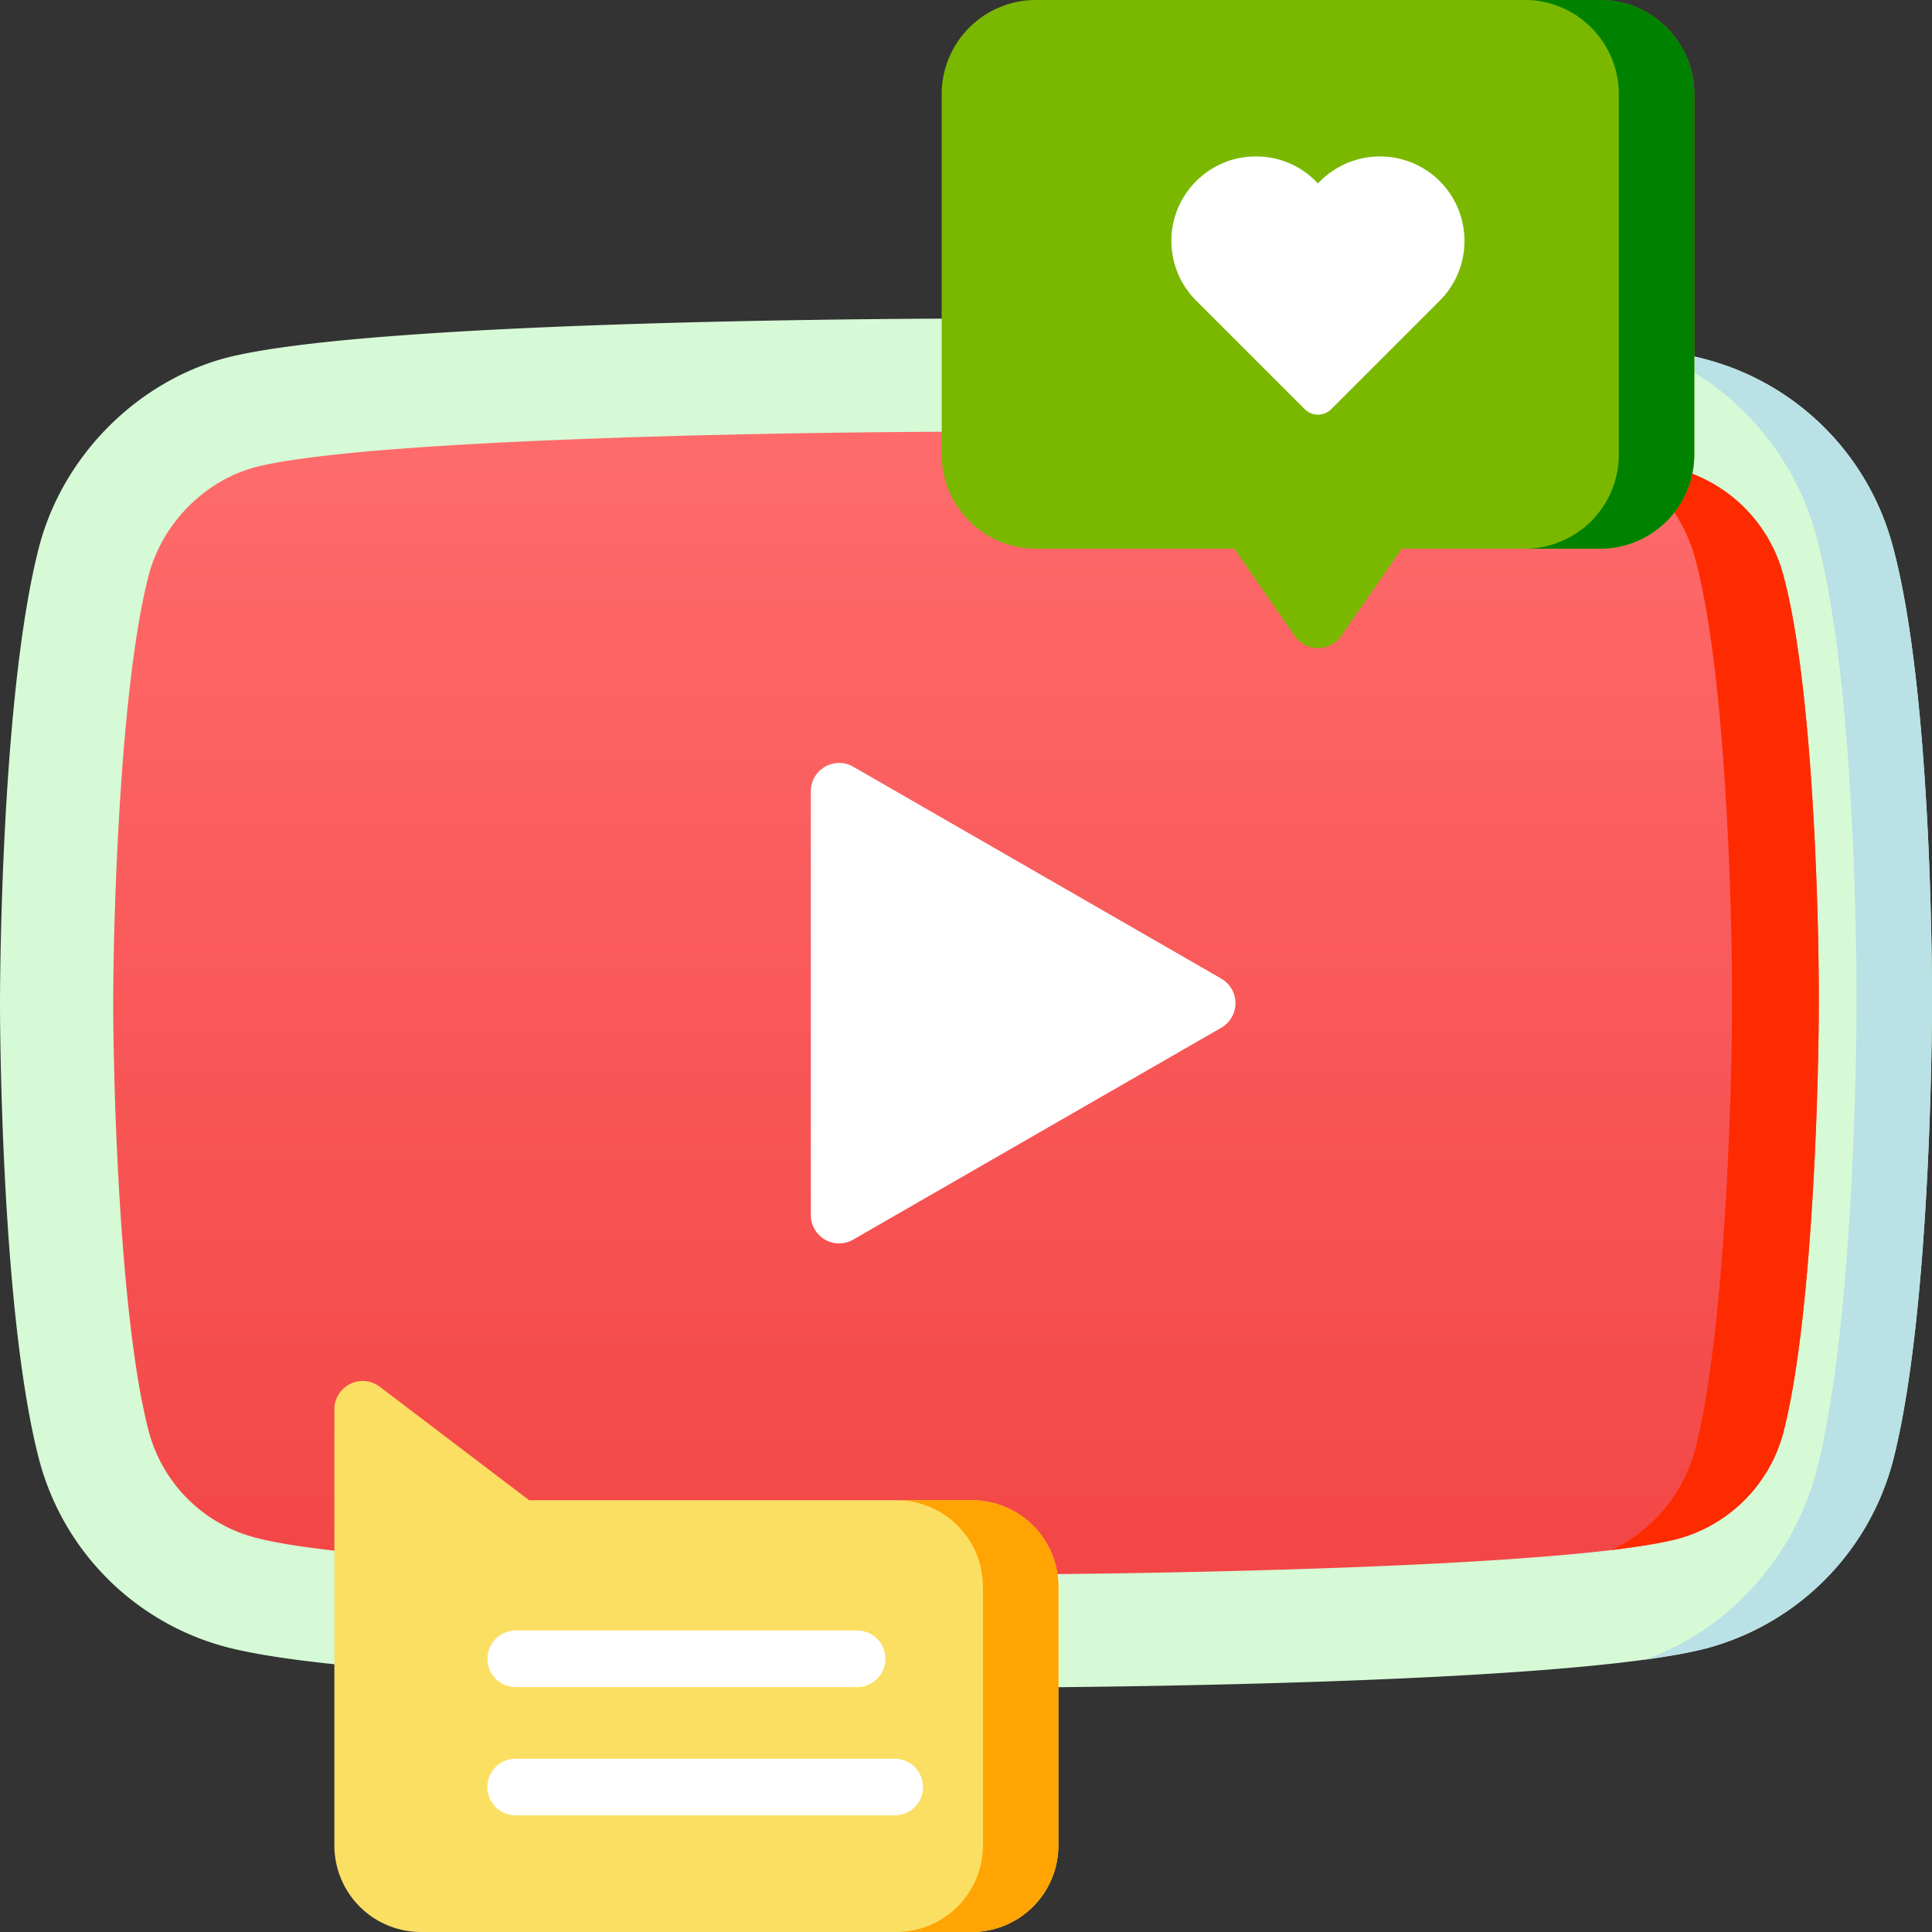 <svg width="60" height="60" viewBox="0 0 60 60" fill="none" xmlns="http://www.w3.org/2000/svg"><rect x="0" y="0" width="60" height="60" fill="#333333" stroke="none"/><g clip-path="url(#a)"><path d="M60 31.203c0 .397-.016 9.616-1.229 14.226a8.179 8.179 0 0 1-5.755 5.756c-.505.133-1.164.251-1.94.358h-.004c-6.334.86-20.406.872-21.072.872-.747 0-18.353-.015-23.018-1.277a8.176 8.176 0 0 1-5.752-5.752C.014 40.817 0 31.547 0 31.154c0-.39.014-9.614 1.228-14.227.748-2.774 3.004-5.05 5.752-5.803 4.623-1.216 22.27-1.23 23.02-1.23.66 0 14.431.01 20.863.877.87.117 1.606.25 2.157.4a8.175 8.175 0 0 1 5.75 5.751c1.26 4.601 1.232 13.834 1.23 14.28z" fill="#D6FAD6"/><path d="M58.77 16.922c1.26 4.601 1.232 13.834 1.23 14.28 0 .398-.016 9.616-1.229 14.227a8.179 8.179 0 0 1-5.755 5.756c-.505.133-1.165.251-1.94.358 2.592-.908 4.606-3.151 5.327-5.823 1.237-4.705 1.253-14.11 1.253-14.516.002-.456.03-9.876-1.254-14.571-.74-2.742-2.847-5.011-5.54-5.862.871.117 1.607.25 2.158.401a8.174 8.174 0 0 1 5.75 5.75z" fill="#BAE1E5"/><path d="M56.484 31.185v.016c0 2.53-.2 9.852-1.11 13.323a4.656 4.656 0 0 1-3.259 3.264c-.499.13-1.207.246-2.068.35-5.153.616-15.79.763-20.047.763-4.96 0-18.601-.208-22.104-1.157a4.641 4.641 0 0 1-3.268-3.261c-.91-3.42-1.112-10.78-1.112-13.328 0-2.528.199-9.85 1.11-13.322.43-1.582 1.71-2.88 3.263-3.314l.016-.004c3.5-.908 17.137-1.107 22.095-1.107 4.248 0 14.837.151 19.988.785.88.108 1.6.23 2.104.368a4.658 4.658 0 0 1 3.284 3.275l.002.01c.943 3.444 1.118 10.792 1.106 13.339z" fill="url(#b)"/><path d="M55.378 17.846c.943 3.444 1.118 10.792 1.106 13.339v.016c0 2.53-.2 9.852-1.11 13.323a4.656 4.656 0 0 1-3.259 3.264c-.499.13-1.207.246-2.068.35a4.845 4.845 0 0 0 2.59-3.096c.944-3.606 1.152-11.212 1.152-13.838v-.018c.013-2.645-.17-10.279-1.149-13.855l-.003-.01a4.836 4.836 0 0 0-2.649-3.128c.88.108 1.6.23 2.104.368a4.658 4.658 0 0 1 3.283 3.275l.003.01z" fill="#FF2B00"/><path d="M37.93 30.393l-11.431-6.581a.879.879 0 0 0-1.318.761v13.162a.878.878 0 0 0 1.318.761l11.43-6.58a.879.879 0 0 0 0-1.523z" fill="#fff"/><path d="M52.617 2.921V14.12a2.924 2.924 0 0 1-2.923 2.921h-6.16l-1.881 2.709a.879.879 0 0 1-1.444 0l-1.88-2.709h-6.161a2.925 2.925 0 0 1-2.923-2.921V2.92A2.926 2.926 0 0 1 32.168 0h17.526a2.925 2.925 0 0 1 2.923 2.921z" fill="#7AB800"/><path d="M44.714 5.626a2.631 2.631 0 0 0-3.716.002l-.067.067-.067-.067a2.614 2.614 0 0 0-1.858-.77h-.002c-.7 0-1.36.273-1.855.768a2.606 2.606 0 0 0-.77 1.857c.002.701.275 1.36.772 1.857l3.366 3.365a.584.584 0 0 0 .828 0l3.366-3.365a2.628 2.628 0 0 0 .003-3.714z" fill="#fff"/><path d="M32.87 49.276v8.038A2.69 2.69 0 0 1 30.184 60H13.07a2.69 2.69 0 0 1-2.686-2.686V43.766a.88.88 0 0 1 1.41-.7l4.639 3.525h13.75a2.689 2.689 0 0 1 2.687 2.685z" fill="#FBDF63"/><path d="M27.758 54.62H16.044a.879.879 0 1 0 0 1.757h11.712a.879.879 0 1 0 0-1.757zm-11.712-2.226h10.541a.879.879 0 1 0 0-1.757h-10.54a.879.879 0 1 0 0 1.757z" fill="#fff"/><path d="M52.617 2.921V14.12a2.924 2.924 0 0 1-2.923 2.921h-2.343a2.924 2.924 0 0 0 2.922-2.921V2.92c0-1.61-1.31-2.921-2.922-2.921h2.343a2.925 2.925 0 0 1 2.923 2.921z" fill="#008200"/><path d="M32.87 49.276v8.038A2.69 2.69 0 0 1 30.184 60H27.84a2.69 2.69 0 0 0 2.686-2.686v-8.038a2.689 2.689 0 0 0-2.686-2.685h2.344a2.689 2.689 0 0 1 2.686 2.685z" fill="#FFA402"/></g><defs><linearGradient id="b" x1="30" y1="13.408" x2="30" y2="48.901" gradientUnits="userSpaceOnUse"><stop stop-color="#FF6B6B"/><stop offset="1" stop-color="#F34646"/></linearGradient><clipPath id="a"><path fill="#fff" d="M0 0h60v60H0z"/></clipPath></defs></svg>